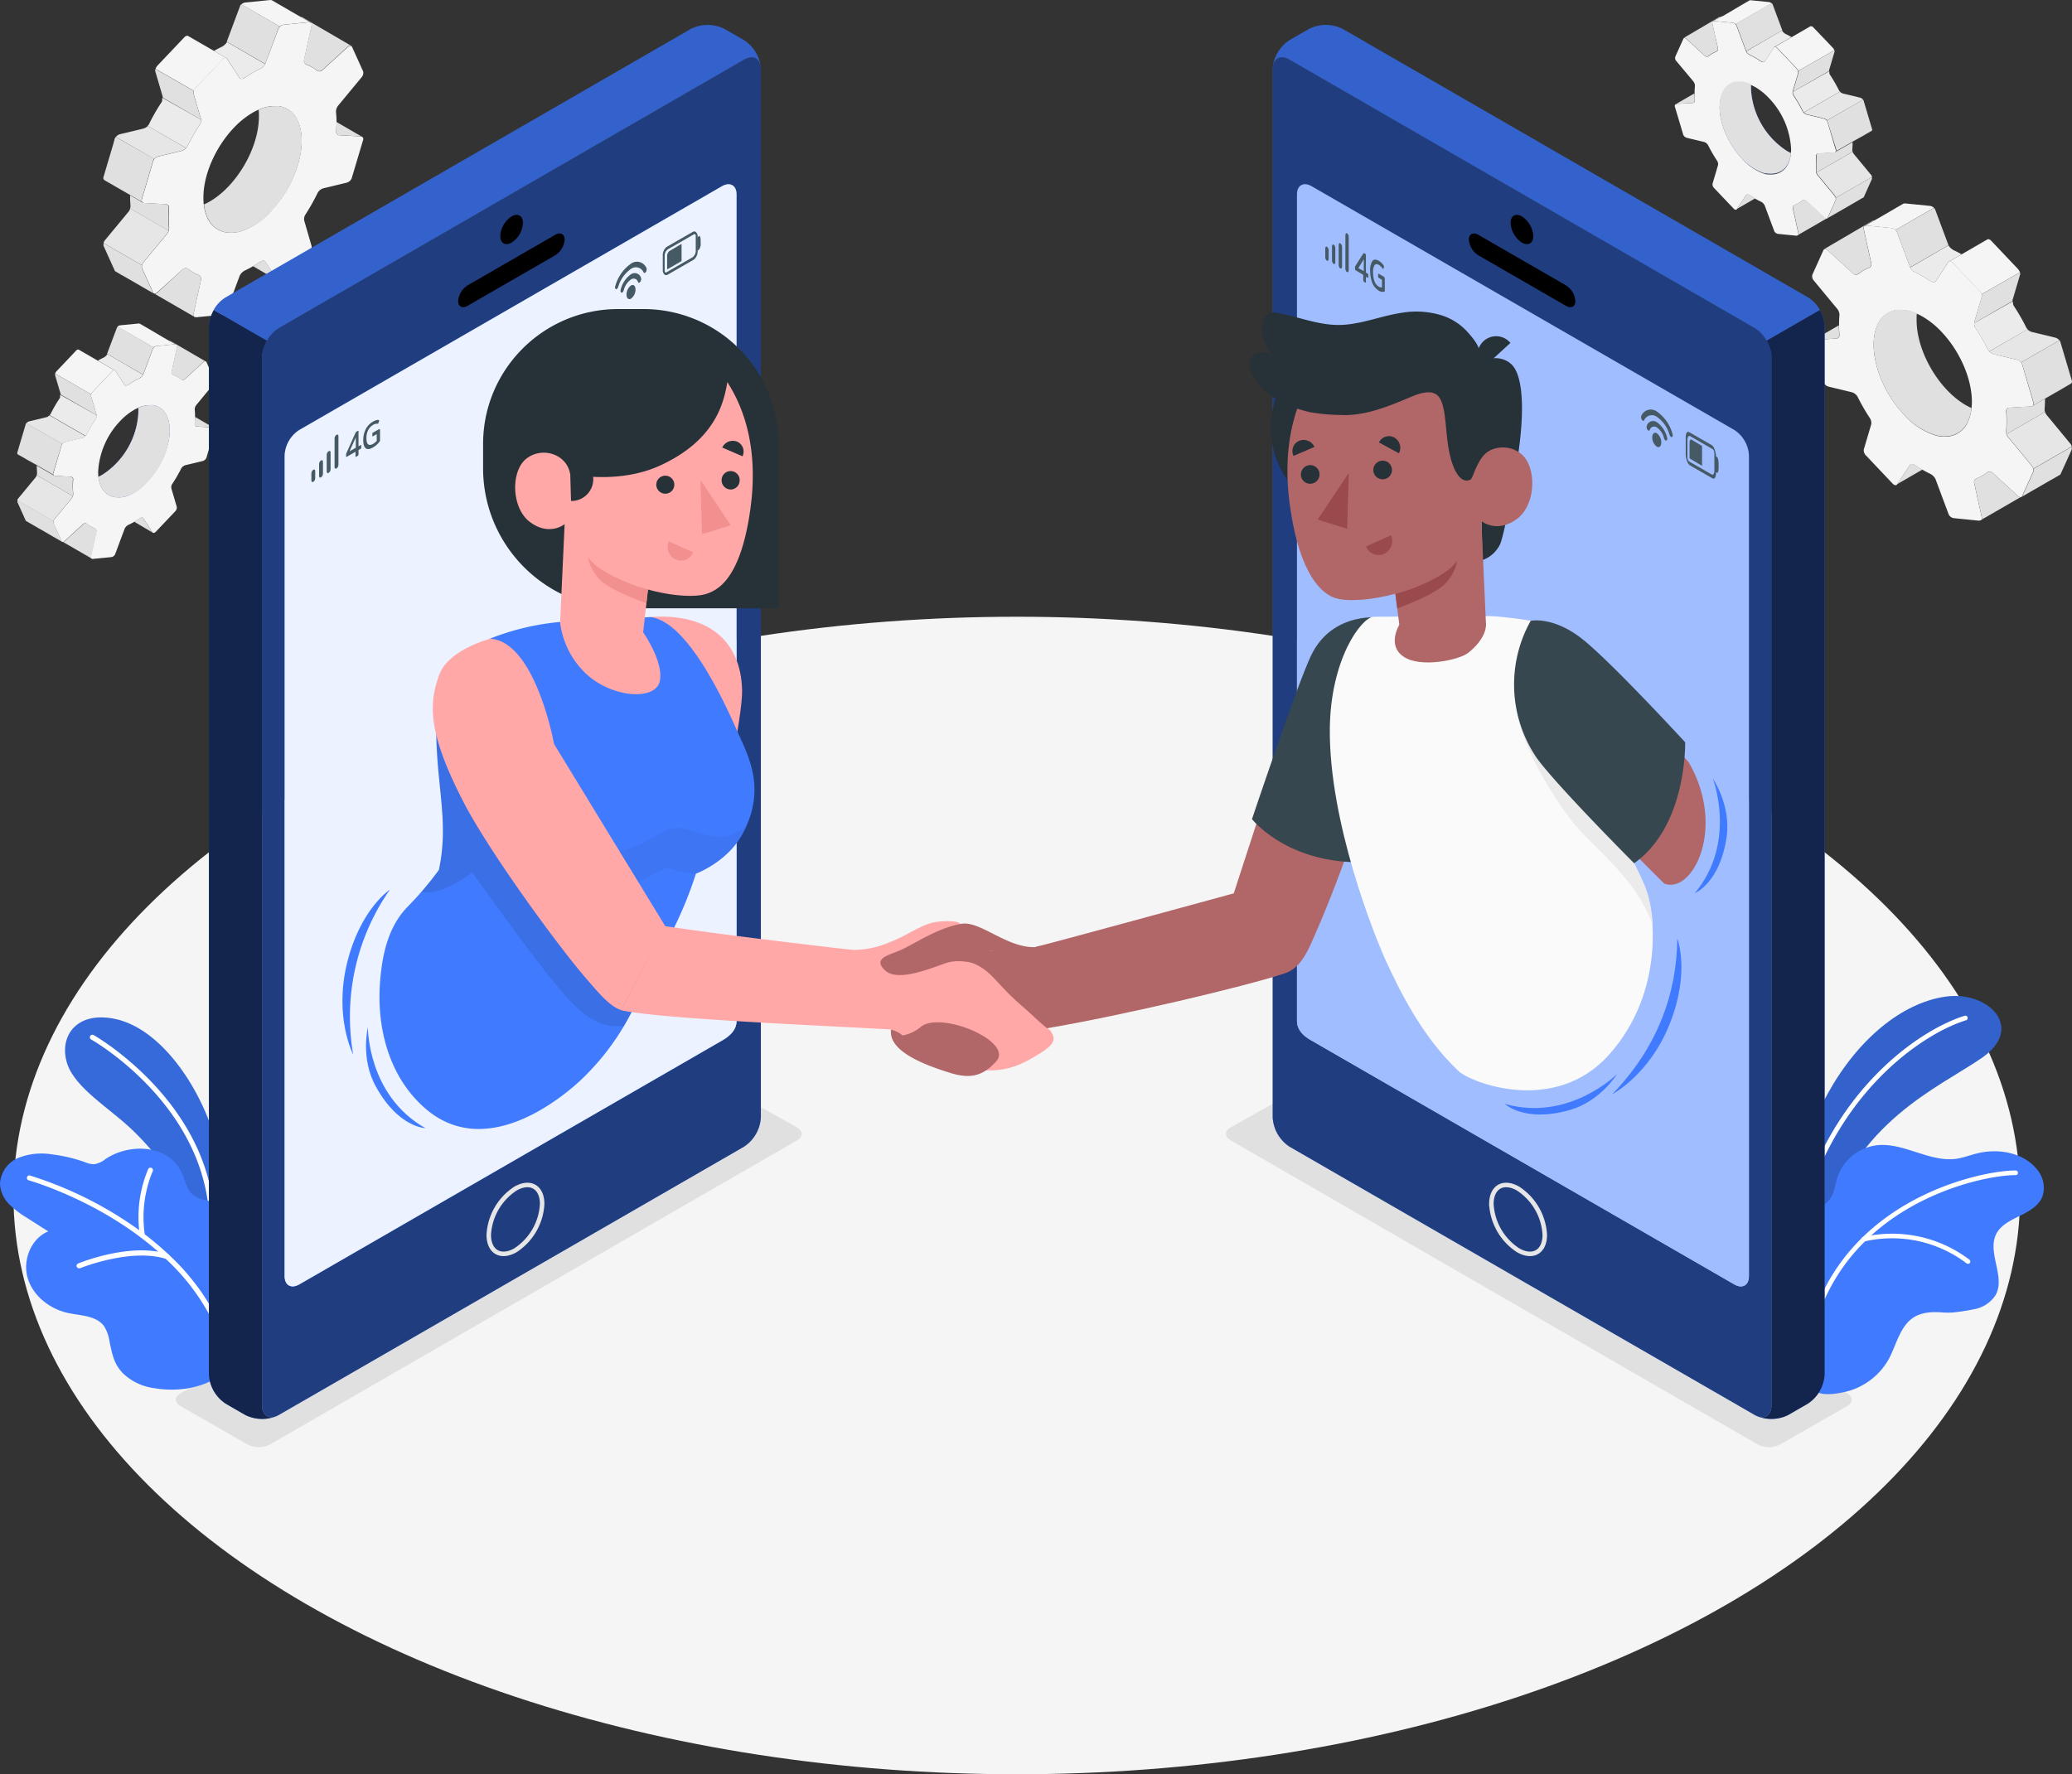 <svg width="460" height="394" xmlns="http://www.w3.org/2000/svg">
    <rect width="100%" height="100%" fill="#333333" stroke="none"/>
    <g fill="none" fill-rule="evenodd">
        <ellipse cx="222.747" cy="128.522" rx="222.747" ry="128.522" transform="translate(2.984 136.957)" fill="#F5F5F5" fill-rule="nonzero"/>
        <g fill="#E0E0E0" fill-rule="nonzero">
            <path d="m40.102 312.258 14.839 8.505a5.5 5.5 0 0 0 5.006 0l117.011-67.543c1.372-.79 1.372-2.07 0-2.851l-15.019-8.436a5.55 5.55 0 0 0-5.006 0L40.102 309.396c-1.372.79-1.372 2.072 0 2.862zM410.06 312.258l-14.84 8.505a5.52 5.52 0 0 1-5.006 0L273.203 253.22c-1.372-.79-1.362-2.07 0-2.851l15.019-8.436a5.55 5.55 0 0 1 5.006 0l116.831 67.443c1.372.81 1.372 2.092 0 2.882z"/>
        </g>
        <g fill-rule="nonzero">
            <path d="M398.324 270.191s.721-15.16 7.45-27.337c6.728-12.178 16.531-20.133 26.083-21.524 9.553-1.39 17.893 6.925 8.01 13.669-9.882 6.744-27.725 14.119-34.624 37.354l-6.919-2.162z" fill="#407BFF"/>
            <path d="M398.324 270.191s.721-15.16 7.45-27.337c6.728-12.178 16.531-20.133 26.083-21.524 9.553-1.39 17.893 6.925 8.01 13.669-9.882 6.744-27.725 14.119-34.624 37.354l-6.919-2.162z" opacity=".2" fill="#000"/>
            <path d="M400.887 266.099h-.11a.51.51 0 0 1-.32-.65c8.49-25.607 27.095-37.284 35.746-39.886a.523.523 0 0 1 .3 1c-8.48 2.552-26.714 14.01-35.045 39.235a.53.53 0 0 1-.57.3z" fill="#FFF"/>
            <path d="M453.475 265.598c-.78 2.142-3.004 3.383-5.006 4.373-2.003.99-4.296 2.051-5.317 4.093-2.003 4.132 2.113 9.476-.1 13.508a7.17 7.17 0 0 1-4.686 3.142 47.46 47.46 0 0 1-4.756.74c-.76.046-1.523.046-2.283 0-2.213-.18-4.606-.12-6.539 1.132-3.004 2-3.755 6.003-5.477 9.245a15.019 15.019 0 0 1-10.213 7.375c-1.412.28-4.005.71-5.537 0a1.803 1.803 0 0 1-.31-.17c-.21-.21-.481-.48-.601-.63-.12-.15 0-.06-.06-.09-.701-2.002.08-4.233 0-6.365v-.39c-.26-2.471-.491-4.923-.711-7.394a386.646 386.646 0 0 1-1.002-13.64c-.16-2.951-.73-6.163.33-9.005 1.192-3.152 4.627-3.442 5.738-6.534.44-1.23.631-2.532 1.052-3.772a10.602 10.602 0 0 1 8.61-6.885c6.008-.7 11.706 3.803 17.684 3.002 1.552-.23 3.003-.8 4.545-1.18 4.817-1.231 10.534-.22 13.548 3.722a6.31 6.31 0 0 1 1.091 5.723z" fill="#407BFF"/>
            <path d="M401.408 298.84h-.05a.51.51 0 0 1-.4-.6c6.258-31.701 38.81-38.365 46.53-38.316a.53.53 0 0 1 .51.521.51.51 0 0 1-.52.51c-7.55-.05-39.391 6.465-45.51 37.484a.51.51 0 0 1-.56.4z" fill="#FFF"/>
            <path d="M436.854 280.658a.55.55 0 0 1-.28-.13 27.35 27.35 0 0 0-22.76-4.823.513.513 0 0 1-.22-1 28.451 28.451 0 0 1 23.67 5.052.52.52 0 0 1-.41.9z" fill="#FFF"/>
            <g>
                <path d="M50.415 266.81a65.756 65.756 0 0 0-4.466-19.013c-4.005-9.786-11.595-19.652-20.376-21.514-8.781-1.86-12.516 4.053-10.664 9.857 1.602 5.003 8.13 9.145 13.087 13.508 4.957 4.363 14.218 14.9 16.792 25.086l4.956.54.671-8.465z" fill="#407BFF"/>
                <path d="M50.415 266.81a65.756 65.756 0 0 0-4.466-19.013c-4.005-9.786-11.595-19.652-20.376-21.514-8.781-1.86-12.516 4.053-10.664 9.857 1.602 5.003 8.13 9.145 13.087 13.508 4.957 4.363 14.218 14.9 16.792 25.086l4.956.54.671-8.465z" opacity=".15" fill="#000"/>
                <path d="M47.03 271.402a.56.56 0 0 1-.55-.53c-.921-25.607-25.974-39.916-26.234-40.026a.568.568 0 1 1 .54-1c.261.15 25.854 14.769 26.806 41.026a.56.56 0 0 1-.541.57l-.02-.04z" fill="#FFF"/>
                <path d="M47.321 306.394s-5.127 3.232-13.127 1.861a12.33 12.33 0 0 1-6.889-3.282c-2.062-2.131-2.393-4.272-3.004-7.124a8.472 8.472 0 0 0-1.201-3.352c-1.722-2.362-5.147-2.322-8.01-2.932-4.006-.87-7.77-3.783-8.942-7.745-1.172-3.963.73-8.806 4.566-10.367l-4.706-3.002a20.495 20.495 0 0 1-4.005-3.072A6.892 6.892 0 0 1 0 262.847a6.645 6.645 0 0 1 4.135-5.754c2.347-.9 4.89-1.159 7.37-.75 2.507.298 4.972.879 7.35 1.73a5.15 5.15 0 0 0 2.062.46 5.288 5.288 0 0 0 2.553-1.19c5.387-3.552 14.159-3.282 17.022 3.412.43 1 .681 2.002 1.132 3.002 1.682 3.602 6.388 2.522 9.422 4.203a7.694 7.694 0 0 1 3.544 5.513c.601 3.573-.39 7.635-1 11.167-.612 3.533-1.493 6.805-2.454 10.147a165.652 165.652 0 0 1-2.563 8.205c-.26.61-.691 3.042-1.252 3.402z" fill="#407BFF"/>
                <path d="M50.505 298.139a49.43 49.43 0 0 0-12.866-19.352.57.57 0 0 0-.29-.28 66.235 66.235 0 0 0-5.218-4.413 26.64 26.64 0 0 1 1.773-14.01.553.553 0 1 0-1.002-.47 27.361 27.361 0 0 0-2.002 13.56 84.981 84.981 0 0 0-24.231-12.129.541.541 0 0 0-.671.39.54.54 0 0 0 .38.671c.23.07 15.86 4.493 28.757 15.86-7.91-1.39-17.362 2.432-17.793 2.612a.55.55 0 0 0 .21 1.06c.07.015.142.015.21 0 .111-.05 11.205-4.532 19.025-2.1a48.439 48.439 0 0 1 12.677 19.011.56.56 0 0 0 .52.37h.18a.56.56 0 0 0 .341-.78z" fill="#FFF"/>
            </g>
        </g>
        <path d="M32.762 106.997a11.345 11.345 0 0 1-5.146 3.333l-.21.05h-.16l-.351.06h-.661a.24.24 0 0 1-.12 0 4.005 4.005 0 0 1-3.725-2.492 6.85 6.85 0 0 1-.54-2.071c.31-.14.62-.31.94-.49a17.519 17.519 0 0 0 7.93-13.74v-1.07a6.201 6.201 0 0 1 2.804-.6H33.833c.05-.01.101-.01.15 0a4.005 4.005 0 0 1 3.115 2.451c1.632 3.833-.29 10.307-4.336 14.57z" fill="#407BFF" fill-rule="nonzero"/>
        <path d="M47.431 94.97a.611.611 0 0 0-.25-.06l-3.384-.19a.55.55 0 0 1-.571-.55c.05-.541.07-1.071.08-1.582a15.26 15.26 0 0 0-.08-1.68c.01-.368.144-.72.38-1.001l3.775-4.583a1 1 0 0 0 .23-.94L45.82 80.38a.26.26 0 0 0-.11-.12.52.52 0 0 0-.58.18l-4.006 3.682a.711.711 0 0 1-.881.15 6.49 6.49 0 0 0-1.722-1 .64.64 0 0 1-.41-.701l1.24-5.654a.36.36 0 0 0-.17-.4.691.691 0 0 0-.37-.06l-4.005.39c-.369.046-.691.27-.861.6L31.8 83.193c-.186.366-.49.658-.861.83-.86.404-1.684.88-2.463 1.422-.34.22-.711.24-.851 0l-2.003-3.092c-.14-.22-.47-.17-.73.1l-4.336 4.583a1.16 1.16 0 0 0-.34.95l1.21 4.083c.051.35-.027.705-.22 1a34.176 34.176 0 0 0-2.002 3.453 1.602 1.602 0 0 1-.941.71l-3.715.89a1.211 1.211 0 0 0-.841.701l-1.873 6.284a.44.44 0 0 0 .46.56l3.395.2a.54.54 0 0 1 .571.551 18.7 18.7 0 0 0 0 3.262 1.6 1.6 0 0 1-.36 1l-3.785 4.584a1 1 0 0 0-.23.94l1.792 4.003a.36.36 0 0 0 .11.13.23.23 0 0 0 .14 0 .671.671 0 0 0 .44-.21l4.006-3.693a.711.711 0 0 1 .88-.14 6.35 6.35 0 0 0 1.723 1.001.64.64 0 0 1 .41.71l-1.251 5.654a.36.36 0 0 0 .17.38.601.601 0 0 0 .37.07l4.006-.39c.369-.045.691-.27.861-.6l2.143-5.744c.188-.366.49-.661.86-.84a12.72 12.72 0 0 0 1.262-.66c.391-.231.791-.481 1.192-.751.4-.27.7-.24.841 0l2.003 3.082a.28.28 0 0 0 .1.09c.16.11.42 0 .63-.19l4.336-4.573a1.12 1.12 0 0 0 .33-1.001l-1.2-4.093c-.06-.35.018-.708.22-1a31.545 31.545 0 0 0 2.002-3.462 1.572 1.572 0 0 1 1.001-.7l3.705-.891c.376-.087.688-.347.841-.7l1.873-6.285a.43.43 0 0 0-.25-.43zm-19.805 15.36-.22.05h-.16l-.351.06H26.114a4.005 4.005 0 0 1-3.725-2.502 6.78 6.78 0 0 1-.54-2.071c-.041-.382-.061-.767-.06-1.151a17.686 17.686 0 0 1 4.895-11.227 13.656 13.656 0 0 1 3.004-2.422c.324-.19.658-.36 1.002-.51a6.322 6.322 0 0 1 2.803-.59H33.963a4.005 4.005 0 0 1 3.105 2.451c1.672 3.703-.25 10.167-4.296 14.44a11.285 11.285 0 0 1-5.146 3.472z" fill="#F5F5F5" fill-rule="nonzero"/>
        <path d="m37.699 75.658 7.99 4.623"/>
        <path d="M31.761 83.222a2.002 2.002 0 0 1-.851.8c-.85.403-1.665.879-2.433 1.422-.34.22-.711.24-.851 0l-2.003-3.082a.22.22 0 0 0-.1-.09l-3.795-2.192c.408-.243.83-.464 1.262-.66l.14-.08c.15-.093.287-.204.41-.33l.15-.16a.42.42 0 0 0 .08-.12l.06-.11 7.931 4.602zM21.468 92.218a1.54 1.54 0 0 1-.24.86 35.097 35.097 0 0 0-2.003 3.453 1.11 1.11 0 0 1-.19.27l-8.01-4.613a.63.63 0 0 0 .11-.13.61.61 0 0 0 .1-.14 31.545 31.545 0 0 1 2.002-3.462 1 1 0 0 0 .1-.18v-.12a.19.19 0 0 0 0-.07 1.36 1.36 0 0 0 0-.17.78.78 0 0 0 0-.26l8.13 4.562z" fill="#EBEBEB" fill-rule="nonzero"/>
        <path d="m37.789 75.708-.09-.05"/>
        <path d="m21.668 80.07-4.145-2.401a.35.35 0 0 0-.18-.05.63.63 0 0 0-.451.24l-2.594 2.742-1.742 1.83a1.41 1.41 0 0 0-.31.541l6.098 3.502 1.892 1.081a1.42 1.42 0 0 1 .3-.5l.06-.06 4.276-4.523a.591.591 0 0 1 .6-.21l-3.804-2.192zM39.07 76.508a.531.531 0 0 0-.34-.05l-4.005.39a1.152 1.152 0 0 0-.651.3l-8.01-4.602c.176-.174.405-.283.65-.31l4.006-.39a.601.601 0 0 1 .39.07l1.062.62.53.3 3.385 2.001.83.48.611.35 1.542.841z" fill="#F5F5F5" fill-rule="nonzero"/>
        <path d="M18.985 96.841a1.763 1.763 0 0 1-.741.44l-3.715.89a1.282 1.282 0 0 0-.691.431l-8.01-4.593c.182-.225.43-.386.71-.46l3.715-.89c.278-.07.529-.22.721-.43l8.01 4.612zM16.16 110.14a1.92 1.92 0 0 1-.29.55l-3.784 4.583a1.35 1.35 0 0 0-.24.46l-8.011-4.613a1.11 1.11 0 0 1 .24-.47l3.785-4.583a1.8 1.8 0 0 0 .29-.53l8.01 4.602z" fill="#E6E6E6" fill-rule="nonzero"/>
        <path fill="#E0E0E0" fill-rule="nonzero" d="m5.918 102.084.11.07-.14-.09-.28-.16zM32.762 106.997a11.345 11.345 0 0 1-5.146 3.333l-.21.05h-.16l-.351.06h-.661a.24.24 0 0 1-.12 0 4.005 4.005 0 0 1-3.725-2.492 6.85 6.85 0 0 1-.54-2.071c.31-.14.62-.31.94-.49a17.519 17.519 0 0 0 7.93-13.74v-1.07a6.201 6.201 0 0 1 2.804-.6H33.833c.05-.01.101-.01.15 0a4.005 4.005 0 0 1 3.115 2.451c1.632 3.833-.29 10.307-4.336 14.57zM21.468 92.218l-8.01-4.603a.39.39 0 0 0 0-.15l-1.212-4.083a.74.74 0 0 1 0-.41l6.098 3.502 1.892 1.081a.81.81 0 0 0 0 .45l1.212 4.083a.51.51 0 0 1 .02.13zM34.124 77.149a.86.86 0 0 0-.21.3l-2.143 5.743-8.01-4.613 2.172-5.753a.66.66 0 0 1 .21-.29l7.981 4.613zM45.639 80.25a.56.56 0 0 0-.55.19l-4.006 3.693a.731.731 0 0 1-.891.15 6.49 6.49 0 0 0-1.722-1 .64.64 0 0 1-.41-.701l1.24-5.654a.35.35 0 0 0-.17-.4l-1.511-.88a.32.32 0 0 1 .14 0l.09.06 7.79 4.542zM47.411 94.96a.611.611 0 0 0-.25-.06l-3.384-.19a.55.55 0 0 1-.571-.55c.05-.541.08-1.071.08-1.592l4.125 2.392zM11.104 92.058a.71.71 0 0 0 0 0zM5.838 93.97a.94.94 0 0 0-.13.24l-.23.78-1.223 4.102-.41 1.401a.37.37 0 0 0 0 .23.5.5 0 0 0 .05.13.94.94 0 0 0 .1.1h.06l.631.37.17.09.5.281.261.16.31.18.11.07.331.18 1.803 1.001 3.804 2.202a.41.41 0 0 1-.17-.47l1.652-5.414.23-.78a.87.87 0 0 1 .15-.26l-8-4.594zM33.954 118.305l-4.156-2.452c.391-.23.791-.48 1.192-.75.4-.27.7-.24.841 0l2.003 3.092a.28.28 0 0 0 .12.11zM21.468 118.004l-1.252 5.664a.36.36 0 0 0 .17.38l-6.408-3.702a.731.731 0 0 0 .44-.21l4.006-3.682a.721.721 0 0 1 .88-.16 6.129 6.129 0 0 0 1.723 1 .63.63 0 0 1 .44.71z"/>
        <path d="M16.23 109.69a1 1 0 0 1-.07.45l-8.01-4.603a1.2 1.2 0 0 0 .07-.46c0-.551-.07-1.111-.07-1.692l3.805 2.202a.601.601 0 0 0 .27.07l3.395.19a.55.55 0 0 1 .57.56 18.7 18.7 0 0 0 .04 3.282zM13.748 120.296l-1.622-.94-.31-.17-2.614-1.522-.711-.4-2.684-1.561a.15.15 0 0 1-.06-.05.18.18 0 0 1-.05-.08l-1.802-4.003a.52.52 0 0 1 0-.33v-.14l8.01 4.613a.68.68 0 0 0 0 .47l1.793 4.003a.31.31 0 0 0 .05.11z" fill="#E0E0E0" fill-rule="nonzero"/>
        <path d="M80.384 30.379a.852.852 0 0 0-.34-.09l-4.657-.26a.751.751 0 0 1-.78-.76c.06-.731.1-1.462.11-2.172a21.8 21.8 0 0 0-.13-2.302c.014-.5.193-.982.51-1.37l5.197-6.285a1.43 1.43 0 0 0 .32-1.3l-2.473-5.454a.31.31 0 0 0-.15-.17.761.761 0 0 0-.791.25l-5.558 5.063c-.31.336-.809.418-1.211.2a8.532 8.532 0 0 0-2.373-1.37.9.9 0 0 1-.56-1.001l1.711-7.765a.47.47 0 0 0-.23-.55.862.862 0 0 0-.52-.09l-5.428.54c-.51.055-.957.369-1.181.83l-2.974 7.865c-.26.502-.679.904-1.192 1.141a23.794 23.794 0 0 0-3.354 1.951c-.46.3-1.001.32-1.171 0l-2.774-4.232c-.2-.3-.64-.24-1.001.13l-5.958 6.314a1.54 1.54 0 0 0-.46 1.3l1.652 5.624a1.89 1.89 0 0 1-.3 1.351 45.241 45.241 0 0 0-2.744 4.753c-.283.49-.747.849-1.292 1l-5.097 1.222a1.732 1.732 0 0 0-1.161 1l-2.543 8.566a.62.62 0 0 0 .63.78l4.666.26a.761.761 0 0 1 .781.76 24.84 24.84 0 0 0 0 4.484 2.17 2.17 0 0 1-.5 1.37l-5.197 6.294a1.38 1.38 0 0 0-.32 1.291l2.473 5.454a.28.28 0 0 0 .15.17.32.32 0 0 0 .19 0 .931.931 0 0 0 .601-.28l5.537-5.013c.311-.336.81-.418 1.212-.2a9.133 9.133 0 0 0 2.373 1.38.87.87 0 0 1 .56 1l-1.702 7.766a.47.47 0 0 0 .22.53.822.822 0 0 0 .511.09l5.427-.53c.51-.063.957-.374 1.192-.83l2.944-7.886a2.583 2.583 0 0 1 1.181-1.15c.571-.27 1.152-.57 1.732-.91.581-.341 1.082-.661 1.633-1.002.55-.34 1-.33 1.161 0l2.784 4.243a.3.3 0 0 0 .13.12c.23.14.57.05.86-.26l6.009-6.294a1.56 1.56 0 0 0 .46-1.3l-1.652-5.694a1.88 1.88 0 0 1 .31-1.351 45.28 45.28 0 0 0 2.694-4.793 2.133 2.133 0 0 1 1.302-1.001l5.096-1.23c.524-.127.954-.5 1.152-1.001l2.573-8.626a.56.56 0 0 0-.27-.57zM53.169 51.472l-.3.07c-.07.01-.141.01-.211 0l-.48.08-.561.06h-.511a5.458 5.458 0 0 1-5.117-3.432 9.561 9.561 0 0 1-.75-2.852 11.54 11.54 0 0 1-.08-1.57c0-4.924 2.563-11.008 6.728-15.42a18.932 18.932 0 0 1 4.115-3.333c.442-.263.9-.497 1.372-.7a8.636 8.636 0 0 1 3.845-.82h.65a5.436 5.436 0 0 1 4.266 3.372c2.303 5.083-.34 14.008-5.897 19.832a15.51 15.51 0 0 1-7.07 4.713z" fill="#F5F5F5" fill-rule="nonzero"/>
        <path d="m67.017 3.832 10.974 6.354"/>
        <path d="M58.856 14.229a2.563 2.563 0 0 1-1.172 1.1 24.706 24.706 0 0 0-3.354 1.941c-.46.31-1.001.34-1.171 0l-2.764-4.232a.31.31 0 0 0-.15-.13L47.5 11.307c.581-.33 1.152-.64 1.723-.9l.2-.111c.206-.125.394-.276.56-.45.078-.07.149-.147.21-.23a.72.72 0 0 0 .11-.15l.081-.15 8.471 4.913zM44.648 26.586a2.07 2.07 0 0 1-.33 1.171 47.022 47.022 0 0 0-2.744 4.753 1.471 1.471 0 0 1-.27.36l-8.522-4.913a.9.9 0 0 0 .16-.18c.048-.06.092-.124.13-.19a42.02 42.02 0 0 1 2.734-4.793.92.92 0 0 0 .13-.24.48.48 0 0 0 .07-.18.25.25 0 0 0 0-.09v-.23a.9.9 0 0 0 0-.36l8.642 4.892z" fill="#EBEBEB" fill-rule="nonzero"/>
        <path d="m67.147 3.902-.13-.07"/>
        <path d="m47.501 11.307-5.697-3.292a.48.48 0 0 0-.24-.07.911.911 0 0 0-.641.33l-3.565 3.762-2.393 2.522a1.93 1.93 0 0 0-.42.75l5.917 3.382 2.604 1.491a1.81 1.81 0 0 1 .41-.69l.08-.08 5.878-6.214a.801.801 0 0 1 .82-.29l-2.753-1.601zM68.909 5.003a.872.872 0 0 0-.47-.07L63 5.473a1.663 1.663 0 0 0-.89.41L53.588.97c.25-.23.565-.377.901-.42l5.437-.54a.811.811 0 0 1 .531.1l1.462.85.72.42 2.194 1.271 1.151.67c.29.15.57.32.831.47l2.093 1.212z" fill="#F5F5F5" fill-rule="nonzero"/>
        <path d="M41.303 32.88c-.273.288-.619.495-1.001.6l-5.107 1.232a1.742 1.742 0 0 0-.93.6l-8.542-4.903a1.833 1.833 0 0 1 1.001-.63l5.097-1.221c.38-.104.727-.308 1.001-.59l8.481 4.912zM37.428 51.212a2.281 2.281 0 0 1-.41.75l-5.187 6.294a1.74 1.74 0 0 0-.33.63l-8.511-4.912a1.61 1.61 0 0 1 .32-.64l5.207-6.295c.174-.22.307-.471.39-.74l8.521 4.913z" fill="#E6E6E6" fill-rule="nonzero"/>
        <path fill="#E0E0E0" fill-rule="nonzero" d="m25.803 41.556.16.1-.2-.12-.38-.22zM60.228 46.9a15.541 15.541 0 0 1-7.01 4.572l-.3.07c-.07.01-.14.01-.21 0l-.48.08c-.186.03-.373.05-.561.06h-.521a5.438 5.438 0 0 1-5.107-3.432 9.481 9.481 0 0 1-.75-2.852c.42-.19.85-.42 1.291-.66 6.008-3.482 10.904-11.928 10.904-18.882 0-.52 0-1-.06-1.481a8.616 8.616 0 0 1 3.845-.81h.43c.07-.01.141-.01.21 0a5.456 5.456 0 0 1 4.276 3.362c2.253 5.213-.39 14.109-5.957 19.972zM44.648 26.586l-8.521-4.903a.66.66 0 0 0 0-.2l-1.642-5.613a1 1 0 0 1 0-.56l5.917 3.381 2.604 1.491a1.15 1.15 0 0 0-.06.62l1.662 5.604a.52.52 0 0 1 .04.18zM62.11 5.883a1.14 1.14 0 0 0-.29.42l-2.944 7.885-8.521-4.913v-.06l2.944-7.885a1 1 0 0 1 .28-.4l8.531 4.953zM77.93 10.146a.781.781 0 0 0-.77.27l-5.538 5.063c-.312.34-.817.423-1.221.2a8.532 8.532 0 0 0-2.373-1.37.9.9 0 0 1-.56-1.001l1.711-7.755a.48.48 0 0 0-.24-.55l-2.123-1.221a.521.521 0 0 1 .21 0l.12.07 10.785 6.294zM80.364 30.359a.711.711 0 0 0-.34-.08l-4.657-.26a.761.761 0 0 1-.78-.77c.06-.731.1-1.462.1-2.172l5.677 3.282zM32.943 27.797a.9.9 0 0 1-.16.18l.16-.18zM25.703 30.409a1.05 1.05 0 0 0-.23.39l-.27 1-1.673 5.634-.57 1.931a.47.47 0 0 0 0 .31.36.36 0 0 0 .07.17.57.57 0 0 0 .13.14.31.31 0 0 0 .09.06l.851.501.24.13.681.39.37.22.421.24.16.1.451.251 2.483 1.431 2.774 1.601a.56.56 0 0 1-.23-.65l2.252-7.575.32-1.06a.83.83 0 0 1 .211-.361l-8.53-4.853zM61.87 62.42l-5.708-3.313c.531-.31 1.092-.66 1.633-1 .54-.34 1-.33 1.161 0l2.774 4.242a.5.5 0 0 0 .14.07zM44.648 62.019l-1.713 7.805a.47.47 0 0 0 .23.53c-.35-.19-5.717-3.302-8.81-5.093.226-.023.438-.121.6-.28l5.537-5.103a1.002 1.002 0 0 1 1.212-.21 8.632 8.632 0 0 0 2.373 1.39.87.87 0 0 1 .57.96z"/>
        <path d="M37.488 50.592a1.48 1.48 0 0 1-.1.62l-8.52-4.913c.079-.2.116-.415.11-.63a22 22 0 0 1-.1-2.312l2.773 1.601c.114.063.24.101.37.11l4.666.26a.761.761 0 0 1 .781.76 24.84 24.84 0 0 0 .02 4.504zM34.114 65.17l-2.233-1.29-.42-.25-3.595-2.071c-.34-.2-.66-.39-1.001-.56l-1.232-.731a.35.35 0 0 1-.16-.18L23 54.624a.74.74 0 0 1 0-.45 1.48 1.48 0 0 1 0-.19l8.51 4.913a1 1 0 0 0 0 .66l2.464 5.454a.47.47 0 0 0 .14.16z" fill="#E0E0E0" fill-rule="nonzero"/>
        <g>
            <path d="M386.7 35.162a11.185 11.185 0 0 0 5.136 3.332h.37l.35.06h.661c.04.01.081.01.12 0a4.005 4.005 0 0 0 3.725-2.492 6.78 6.78 0 0 0 .541-2.07c-.3-.141-.62-.311-.931-.491a17.499 17.499 0 0 1-7.94-13.739v-1.07a6.201 6.201 0 0 0-2.804-.601H385.468a4.005 4.005 0 0 0-3.115 2.452c-1.632 3.882.29 10.356 4.346 14.619z" fill="#407BFF" fill-rule="nonzero"/>
            <path d="m371.82 23.634 1.872 6.284c.153.354.465.615.841.7l3.715.891c.394.102.731.353.941.7a33.246 33.246 0 0 0 2.003 3.463c.2.293.278.651.22 1l-1.201 4.083c-.064.368.06.743.33 1.001l4.346 4.573c.21.23.46.3.62.2a.28.28 0 0 0 .1-.09l2.003-3.092c.14-.22.52-.2.851 0 .33.2.791.53 1.192.76.4.23.841.46 1.252.66.371.174.675.466.86.831l2.143 5.744c.172.333.499.558.872.6l3.945.39a.601.601 0 0 0 .37-.07.34.34 0 0 0 .16-.38l-1.251-5.653a.65.65 0 0 1 .41-.71 6.4 6.4 0 0 0 1.732-1.001.721.721 0 0 1 .882.15l4.005 3.682a.691.691 0 0 0 .44.21.32.32 0 0 0 .14 0 .24.24 0 0 0 .11-.13l1.793-4.002a1 1 0 0 0-.23-.94l-3.775-4.584a1.56 1.56 0 0 1-.37-1c.1-1.086.1-2.177 0-3.263a.55.55 0 0 1 .57-.55l3.394-.19a.45.45 0 0 0 .461-.57l-1.872-6.284a1.211 1.211 0 0 0-.841-.7l-3.705-.891a1.562 1.562 0 0 1-.941-.7 33.346 33.346 0 0 0-2.003-3.463 1.42 1.42 0 0 1-.22-1l1.211-4.093a1.13 1.13 0 0 0-.34-.95l-4.336-4.584c-.26-.27-.58-.31-.73-.09l-2.003 3.082c-.14.22-.511.2-.841 0a17.776 17.776 0 0 0-2.454-1.42 1.832 1.832 0 0 1-.86-.831l-2.143-5.744a1.101 1.101 0 0 0-.862-.6l-3.945-.39a.741.741 0 0 0-.38.06.36.36 0 0 0-.17.4l1.291 5.653a.65.65 0 0 1-.4.71 6.25 6.25 0 0 0-1.732 1.001.721.721 0 0 1-.882-.15l-4.005-3.682c-.21-.19-.43-.26-.58-.18a.29.29 0 0 0-.1.12l-1.803 4.002a1 1 0 0 0 .23.941l3.775 4.513c.23.284.36.636.37 1a15.38 15.38 0 0 0-.08 1.682c0 .51 0 1 .08 1.58a.55.55 0 0 1-.57.551l-3.384.19a.661.661 0 0 0-.25.06.43.43 0 0 0-.271.51zm14.87 11.528c-4.006-4.263-6.009-10.737-4.286-14.44a3.945 3.945 0 0 1 3.104-2.45H385.938c.964-.02 1.92.182 2.794.59.33.15.67.32 1.001.51a13.436 13.436 0 0 1 3.004 2.431 17.636 17.636 0 0 1 4.896 11.217 7.2 7.2 0 0 1-.06 1.151 6.78 6.78 0 0 1-.54 2.072 4.005 4.005 0 0 1-3.725 2.501H392.537l-.35-.06h-.151l-.22-.06a11.315 11.315 0 0 1-5.127-3.462z" fill="#F5F5F5" fill-rule="nonzero"/>
            <path d="m381.753 3.822-7.98 4.623"/>
            <path d="M387.7 11.387c.183.353.48.635.841.8.855.408 1.675.883 2.454 1.421.33.22.7.24.84 0l2.003-3.082a.24.24 0 0 1 .1-.1l3.795-2.191c-.42-.24-.84-.47-1.251-.66a.711.711 0 0 1-.15-.08 2.203 2.203 0 0 1-.411-.331l-.15-.16a.83.83 0 0 1-.08-.12l-.06-.11-7.93 4.613zM398.044 20.382c-.014.301.066.598.23.851a33.346 33.346 0 0 1 2.003 3.462.79.79 0 0 0 .2.26l8.01-4.613a.45.45 0 0 1-.11-.13.57.57 0 0 1-.1-.13 31.675 31.675 0 0 0-2.003-3.472.91.91 0 0 1-.09-.17.35.35 0 0 1-.05-.13v-.07c0-.07 0 0 0 0a1.22 1.22 0 0 1 0-.17.47.47 0 0 1 0-.26l-8.09 4.572z" fill="#EBEBEB" fill-rule="nonzero"/>
            <path d="m381.663 3.872.1-.05"/>
            <path d="m397.783 8.235 4.146-2.402a.35.35 0 0 1 .18 0c.18.013.347.1.46.24l2.594 2.712 1.742 1.831c.145.157.251.345.31.55l-6.097 3.493-1.893 1.08a1.24 1.24 0 0 0-.3-.5l-.05-.06-4.286-4.523a.581.581 0 0 0-.6-.21l3.794-2.211zM380.38 4.672a.721.721 0 0 1 .341 0l3.955.39c.244.027.473.132.651.3l8.01-4.602a1.102 1.102 0 0 0-.66-.31l-3.955-.39a.601.601 0 0 0-.39.07l-1.062.62-.52.3-3.385 2.001-.841.49-.591.24-1.552.891z" fill="#F5F5F5" fill-rule="nonzero"/>
            <path d="M400.477 24.965c.204.21.46.362.74.44l3.716.891c.265.071.503.221.68.43l8.01-4.592a1.382 1.382 0 0 0-.71-.46l-3.705-.891a1.532 1.532 0 0 1-.73-.43l-8.001 4.612zM403.29 38.304c.066.2.168.387.3.55l3.776 4.583a1.2 1.2 0 0 1 .24.46l8.01-4.613a1.17 1.17 0 0 0-.24-.47l-3.785-4.583a1.58 1.58 0 0 1-.28-.53l-8.02 4.603z" fill="#E6E6E6" fill-rule="nonzero"/>
            <path fill="#E0E0E0" fill-rule="nonzero" d="m413.534 30.249-.11.07.14-.08.28-.16zM386.7 35.162a11.185 11.185 0 0 0 5.136 3.332h.37l.35.06h.661c.04.01.081.01.12 0a4.005 4.005 0 0 0 3.725-2.492 6.78 6.78 0 0 0 .541-2.07c-.3-.141-.62-.311-.931-.491a17.499 17.499 0 0 1-7.94-13.739v-1.07a6.201 6.201 0 0 0-2.804-.601H385.468a4.005 4.005 0 0 0-3.115 2.452c-1.632 3.882.29 10.356 4.346 14.619zM398.044 20.382l8.01-4.603a.32.32 0 0 1 0-.14l1.212-4.092a.7.7 0 0 0 0-.4l-6.098 3.492-1.893 1.08a.81.81 0 0 1 0 .45l-1.201 4.083a.27.27 0 0 0-.03.13zM385.327 5.313a.82.82 0 0 1 .21.3l2.143 5.744 8.01-4.613L393.549 1a.72.72 0 0 0-.2-.29l-8.02 4.603zM373.812 8.415a.611.611 0 0 1 .561.19l4.005 3.692a.711.711 0 0 0 .881.15 6.25 6.25 0 0 1 1.733-1 .64.64 0 0 0 .4-.71l-1.241-5.654a.36.36 0 0 1 .17-.4l1.612-.901a.37.37 0 0 0-.15 0 .26.26 0 0 0-.09 0l-7.88 4.633zM372.04 23.124a.611.611 0 0 1 .25-.06l3.395-.19a.54.54 0 0 0 .56-.55c0-.54-.07-1.071-.07-1.581l-4.135 2.381zM408.347 20.222a.45.45 0 0 0 .11.13l-.11-.13zM413.614 22.134a.67.67 0 0 1 .13.25l.23.77 1.222 4.103.42 1.41a.45.45 0 0 1 0 .23.31.31 0 0 1-.05.12.43.43 0 0 1-.09.101h-.07l-.62.37-.18.09-.492.29-.27.16-.31.17-.11.07-.33.18-1.803 1.001-3.805 2.202a.41.41 0 0 0 .17-.48l-1.692-5.374-.23-.77a.73.73 0 0 0-.15-.27l8.03-4.623zM385.498 46.469l4.155-2.412c-.38-.23-.791-.48-1.182-.75-.39-.27-.7-.24-.84 0l-2.003 3.092a.28.28 0 0 1-.13.07zM398.044 46.169l1.241 5.663a.34.34 0 0 1-.17.38c.25-.14 4.166-2.39 6.418-3.702a.691.691 0 0 1-.44-.21l-4.005-3.682a.701.701 0 0 0-.881-.15 6.4 6.4 0 0 1-1.733 1 .63.63 0 0 0-.43.7z"/>
            <path d="M403.22 37.854a1.08 1.08 0 0 0 .07.45l8.01-4.603a1.17 1.17 0 0 1-.08-.46c.054-.56.078-1.12.07-1.681l-3.804 2.2a.601.601 0 0 1-.27.071l-3.395.2a.55.55 0 0 0-.57.55 18.7 18.7 0 0 1-.03 3.273zM405.704 48.46l1.622-.93.31-.18 2.624-1.511.7-.41 2.694-1.562a.1.1 0 0 0 .06 0l.06-.08 1.792-4.002a.58.58 0 0 0 0-.33v-.14l-8.01 4.612a.71.71 0 0 1 0 .48l-1.792 4.003a.24.24 0 0 1-.06.05z" fill="#E0E0E0" fill-rule="nonzero"/>
            <path d="m402.27 76.228 2.573 8.635c.2.5.628.872 1.151 1.001l5.097 1.23c.548.15 1.016.51 1.301 1.001a44.4 44.4 0 0 0 2.734 4.753c.266.397.377.878.31 1.351l-1.662 5.614a1.56 1.56 0 0 0 .46 1.3l5.958 6.295c.29.31.641.41.871.27a.4.4 0 0 0 .13-.13l2.784-4.243c.19-.3.711-.28 1.162 0 .45.28 1.091.72 1.632 1 .54.281 1.151.641 1.722.901.51.247.928.65 1.192 1.151l2.943 7.885c.227.465.678.779 1.192.83l5.427.541c.175.02.353-.01.51-.09a.47.47 0 0 0 .23-.53l-1.711-7.765a.87.87 0 0 1 .56-1.001 8.863 8.863 0 0 0 2.373-1.38c.403-.219.901-.136 1.212.2l5.547 5.072c.161.163.373.265.601.29a.41.41 0 0 0 .19-.05.31.31 0 0 0 .15-.17l2.474-5.453a1.43 1.43 0 0 0-.32-1.29l-5.198-6.295a2.2 2.2 0 0 1-.5-1.38 24.84 24.84 0 0 0 0-4.483.76.76 0 0 1 .78-.761l4.657-.26a.611.611 0 0 0 .64-.78L448.9 80.83a1.662 1.662 0 0 0-1.151-.95l-5.097-1.232a2.173 2.173 0 0 1-1.301-1 45.141 45.141 0 0 0-2.734-4.753 1.89 1.89 0 0 1-.31-1.351l1.662-5.614a1.55 1.55 0 0 0-.46-1.3l-5.958-6.294c-.36-.37-.811-.44-1.002-.14l-2.783 4.242c-.19.3-.701.28-1.162 0a25.527 25.527 0 0 0-3.364-1.951 2.523 2.523 0 0 1-1.182-1.14l-2.943-7.886a1.492 1.492 0 0 0-1.182-.83l-5.437-.54a1.002 1.002 0 0 0-.51.09.5.5 0 0 0-.241.55l1.712 7.765a.88.88 0 0 1-.55 1 8.422 8.422 0 0 0-2.374 1.381c-.406.22-.911.134-1.221-.21l-5.547-5.063a.731.731 0 0 0-.791-.24.5.5 0 0 0-.15.17l-2.464 5.463a1.4 1.4 0 0 0 .31 1.291l5.197 6.284c.326.387.507.875.511 1.38-.07.751-.1 1.522-.1 2.312 0 .79.05 1.431.11 2.172a.74.74 0 0 1-.78.75l-4.657.27a.711.711 0 0 0-.34.08.58.58 0 0 0-.34.69zm20.426 15.84c-5.558-5.864-8.201-14.75-5.898-19.843a5.456 5.456 0 0 1 4.265-3.372h.651a8.616 8.616 0 0 1 3.845.81c.47.208.928.442 1.372.701 1.52.91 2.902 2.033 4.105 3.332 4.176 4.403 6.709 10.497 6.739 15.42a11.67 11.67 0 0 1-.09 1.581 9.411 9.411 0 0 1-.741 2.842 5.437 5.437 0 0 1-5.117 3.432h-.51l-.561-.05-.48-.08-.22-.05-.301-.08a15.59 15.59 0 0 1-7.06-4.643z" fill="#F5F5F5" fill-rule="nonzero"/>
            <path d="m415.917 49-10.974 6.355"/>
            <path d="M424.077 59.397c.259.482.666.869 1.162 1.1a24.295 24.295 0 0 1 3.364 1.952c.45.31 1.001.33 1.162 0l2.773-4.243a.43.43 0 0 1 .14-.13h.05l2.754-1.6c-.58-.34-1.161-.641-1.722-.901l-.21-.12a3.004 3.004 0 0 1-.561-.45 2.092 2.092 0 0 1-.2-.22.66.66 0 0 1-.11-.16l-.08-.15-8.522 4.922zM438.286 71.755a2.12 2.12 0 0 0 .33 1.18 47.743 47.743 0 0 1 2.744 4.744c.068.135.16.256.27.36l8.521-4.913a.9.9 0 0 1-.16-.18 1 1 0 0 1-.13-.18 44.29 44.29 0 0 0-2.734-4.763.85.85 0 0 1-.13-.25.36.36 0 0 1-.07-.27s0-.16-.05-.23a.91.91 0 0 1 0-.361l-8.591 4.863z" fill="#EBEBEB" fill-rule="nonzero"/>
            <path d="m415.787 49.08.13-.07"/>
            <path d="m435.482 56.485 5.697-3.302a.48.48 0 0 1 .24-.07.911.911 0 0 1 .632.34l3.564 3.763 2.393 2.521c.195.212.339.465.42.74l-5.927 3.393-2.593 1.491a1.86 1.86 0 0 0-.41-.69l-.08-.08-5.878-6.214a.771.771 0 0 0-.822-.29l2.764-1.602zM414.024 50.171c.15-.06.31-.084.471-.07l5.427.55c.338.034.654.178.901.41l8.521-4.912a1.582 1.582 0 0 0-.901-.43l-5.437-.54a.862.862 0 0 0-.53.1l-1.473.85-.71.42-2.203 1.28-1.142.661c-.29.16-.57.33-.84.47l-2.084 1.211z" fill="#F5F5F5" fill-rule="nonzero"/>
            <path d="M441.63 78.05c.275.286.62.496 1.001.61l5.097 1.22c.367.1.696.31.941.6l8.541-4.902a1.863 1.863 0 0 0-1.001-.62l-5.097-1.232a2.193 2.193 0 0 1-1.001-.59l-8.481 4.913zM445.495 96.38c.094.275.233.532.41.761l5.197 6.294c.153.185.265.4.33.63l8.512-4.912a1.61 1.61 0 0 0-.33-.65l-5.197-6.295a2.291 2.291 0 0 1-.401-.74l-8.521 4.913z" fill="#E6E6E6" fill-rule="nonzero"/>
            <path fill="#E0E0E0" fill-rule="nonzero" d="m457.12 86.725-.15.1.2-.11.38-.22zM422.696 92.068a15.541 15.541 0 0 0 7.069 4.583l.29.07.21.05.491.08.56.05h.351a.43.43 0 0 0 .16 0 5.437 5.437 0 0 0 5.117-3.432c.396-.903.65-1.861.75-2.842-.42-.2-.85-.42-1.29-.67-6.009-3.483-10.905-11.918-10.905-18.872 0-.53 0-1.001.06-1.481a8.546 8.546 0 0 0-3.855-.82h-.64a5.456 5.456 0 0 0-4.266 3.371c-2.303 5.164.34 14.05 5.898 19.913zM438.286 71.755l8.51-4.903a.44.44 0 0 1 0-.2l1.663-5.614a.92.92 0 0 0 0-.56l-5.928 3.392-2.593 1.491a1 1 0 0 1 0 .61l-1.652 5.614a.43.43 0 0 0 0 .17zM420.823 51.062c.126.113.225.254.29.41l2.944 7.895 8.521-4.913-2.943-7.895a1 1 0 0 0-.28-.39l-8.532 4.893zM404.963 55.325a.761.761 0 0 1 .76.26l5.548 5.063c.312.34.817.423 1.221.2a8.883 8.883 0 0 1 2.363-1.37.87.87 0 0 0 .561-1.001l-1.702-7.765a.48.48 0 0 1 .23-.55l2.083-1.211a.45.45 0 0 0-.2 0l-.12.08-10.744 6.294zM402.57 75.527a.852.852 0 0 1 .34-.08l4.656-.26a.78.78 0 0 0 .781-.76c-.06-.74-.11-1.471-.11-2.182l-5.667 3.282zM450.02 72.956a.9.9 0 0 0 .161.18l-.16-.18z"/>
            <path d="M457.23 75.578a.94.94 0 0 1 .18.34l.32 1.07 1.673 5.634.57 1.931a.5.5 0 0 1 0 .32.46.46 0 0 1-.07.16.35.35 0 0 1-.13.14l-.09.06-.86.501-.231.14-.691.4-.36.22-.431.23-.15.1-.45.25-2.484 1.432-2.774 1.61a.56.56 0 0 0 .24-.65l-2.252-7.584-.32-1.061a.89.89 0 0 0-.21-.36l8.52-4.883zM421.053 107.598l5.718-3.312c-.54-.32-1.092-.67-1.632-1-.541-.331-1.002-.331-1.162 0l-2.783 4.242a.41.41 0 0 1-.14.07zM438.286 107.198l1.712 7.775a.47.47 0 0 1-.23.52c.34-.19 5.717-3.292 8.811-5.093-.23-.02-.446-.12-.61-.28l-5.538-5.064a1.002 1.002 0 0 0-1.212-.21 8.763 8.763 0 0 1-2.383 1.381.87.87 0 0 0-.55.97z" fill="#E0E0E0" fill-rule="nonzero"/>
            <path d="M445.405 95.76c-.017.211.014.423.09.62l8.521-4.912a1.5 1.5 0 0 1-.1-.63c.07-.77.1-1.54.09-2.312l-2.774 1.61a.761.761 0 0 1-.37.11l-4.666.261a.751.751 0 0 0-.781.76 24.84 24.84 0 0 1-.01 4.493zM448.81 110.34c.18-.1 1.06-.6 2.242-1.291l.42-.24 3.595-2.082 1.002-.56 1.241-.72a.22.22 0 0 0 .09-.07.61.61 0 0 0 .07-.1l2.464-5.434a.76.76 0 0 0 0-.46v-.18l-8.511 4.913a1 1 0 0 1 0 .66l-2.474 5.444a.3.3 0 0 1-.14.12z" fill="#E0E0E0" fill-rule="nonzero"/>
        </g>
        <g>
            <path d="M282.545 15.42v232.717a8.334 8.334 0 0 0 3.745 6.504l103.263 59.568c2.062 1.201 3.745.22 3.745-2.171V79.33a8.334 8.334 0 0 0-3.745-6.504L286.29 13.258c-2.063-1.2-3.745-.23-3.745 2.161zm5.397 27.777c0-2.001 1.441-2.882 3.224-1.851L385.047 95.5a7.144 7.144 0 0 1 3.224 5.584V283.37c0 2.061-1.452 2.881-3.224 1.86l-93.881-54.164c-1.783-1-3.224-2.331-3.224-4.372V43.197z" fill="#407BFF" fill-rule="nonzero"/>
            <path d="M282.545 15.42v232.717a8.334 8.334 0 0 0 3.745 6.504l103.263 59.568c2.062 1.201 3.745.22 3.745-2.171V79.33a8.334 8.334 0 0 0-3.745-6.504L286.29 13.258c-2.063-1.2-3.745-.23-3.745 2.161zm5.397 27.777c0-2.001 1.441-2.882 3.224-1.851L385.047 95.5a7.144 7.144 0 0 1 3.224 5.584V283.37c0 2.061-1.452 2.881-3.224 1.86l-93.881-54.164c-1.783-1-3.224-2.331-3.224-4.372V43.197z" fill="#000" fill-rule="nonzero" opacity=".5"/>
            <path d="M390.013 314.44a8.376 8.376 0 0 0 7.01-.23l4.295-2.482a8.264 8.264 0 0 0 3.765-6.504V72.526a7 7 0 0 0-.651-2.802 9.373 9.373 0 0 0-.44-.9l-11.816 6.814c.25.444.467.905.651 1.38a7 7 0 0 1 .45 2.322v232.708c.02 2.201-1.411 3.202-3.264 2.391z" fill="#407BFF" fill-rule="nonzero"/>
            <path d="M390.013 314.44a8.376 8.376 0 0 0 7.01-.23l4.295-2.482a8.264 8.264 0 0 0 3.765-6.504V72.526a7 7 0 0 0-.651-2.802 9.373 9.373 0 0 0-.44-.9l-11.816 6.814c.25.444.467.905.651 1.38a7 7 0 0 1 .45 2.322v232.708c.02 2.201-1.411 3.202-3.264 2.391z" fill="#000" fill-rule="nonzero" opacity=".7"/>
            <path d="M337.025 263.947c-3.274-1.88-5.928-.35-5.928 3.422a13.097 13.097 0 0 0 5.928 10.267c3.274 1.881 5.928.35 5.928-3.422a13.097 13.097 0 0 0-5.928-10.267z" stroke="#E6E6E6"/>
            <path d="M337.876 48.06c-1.382-.8-2.513-.15-2.513 1.45a5.603 5.603 0 0 0 2.513 4.364c1.392.8 2.523.15 2.523-1.461a5.553 5.553 0 0 0-2.523-4.353zM347.639 63.36l-19.435-11.217c-1.162-.66-2.103-.19-2.103 1.06a4.502 4.502 0 0 0 2.103 3.493l19.435 11.207c1.161.67 2.102.2 2.102-1.061a4.502 4.502 0 0 0-2.102-3.482z" fill="#000" fill-rule="nonzero"/>
            <path d="M287.942 226.694c0 2 1.441 3.352 3.224 4.372l93.881 54.165c1.772 1 3.224.2 3.224-1.861V101.084a7.144 7.144 0 0 0-3.224-5.584l-93.881-54.154c-1.783-1-3.224-.2-3.224 1.85v183.498z" fill="#407BFF" fill-rule="nonzero"/>
            <path d="M287.942 226.694c0 2 1.441 3.352 3.224 4.372l93.881 54.165c1.772 1 3.224.2 3.224-1.861V101.084a7.144 7.144 0 0 0-3.224-5.584l-93.881-54.154c-1.783-1-3.224-.2-3.224 1.85v183.498z" fill="#FFF" fill-rule="nonzero" opacity=".5"/>
            <path d="M294.22 56.986v-1.711c0-.37.15-.59.33-.49l.09.06c.232.22.353.531.33.85v1.711c0 .37-.15.59-.33.48h-.09a1.09 1.09 0 0 1-.33-.9zM295.712 57.816v-3.002c0-.37.14-.59.32-.48h.09c.231.225.352.54.33.86v2.952c0 .37-.15.58-.33.48l-.09-.05a1.11 1.11 0 0 1-.32-.76zM297.194 58.697v-4.203c0-.37.15-.58.33-.48l.09.05c.23.225.35.54.33.86v4.203c0 .37-.15.58-.33.48h-.09a1.11 1.11 0 0 1-.33-.91zM298.686 59.547v-7.244c0-.37.14-.59.32-.48h.09c.23.225.35.539.33.86v7.245c0 .37-.15.59-.33.48h-.09a1.09 1.09 0 0 1-.32-.86zM302.71 62.37a.68.68 0 0 1-.05-.271v-1.06l-1.662-1.001a.34.34 0 0 1-.17-.22v-.38a.78.78 0 0 1 0-.19 1.21 1.21 0 0 1 .05-.141l1.773-2.792s.06-.08.09-.09c.03-.01.06 0 .11 0l.23.14a.33.33 0 0 1 .16.17.75.75 0 0 1 0 .28v3.723l.37.21a.38.38 0 0 1 .151.16.81.81 0 0 1 0 .29v.25a.39.39 0 0 1 0 .22h-.15l-.37-.21v1.061a.39.39 0 0 1 0 .22h-.16l-.281-.16a.36.36 0 0 1-.09-.21zm.06-2.172v-2.652l-1.21 2.001 1.21.65zM304.683 62.87a7.06 7.06 0 0 1-.49-2.742 3.54 3.54 0 0 1 .49-2.172c.334-.38.795-.4 1.382-.06.494.28.902.688 1.182 1.181a.26.26 0 0 1 0 .15.44.44 0 0 1 0 .1l-.15.38s0 .06-.06.05a.25.25 0 0 1-.07-.09 2.522 2.522 0 0 0-.852-.84c-.4-.23-.72-.22-.941.05a2.72 2.72 0 0 0-.34 1.63 5.26 5.26 0 0 0 .33 2.002c.167.464.484.858.901 1.12.128.08.266.14.41.181a.651.651 0 0 0 .331 0v-1.691l-.69-.4a.35.35 0 0 1-.151-.17.72.72 0 0 1 0-.28V60.808c0-.03.08 0 .15 0l1.102.64a.37.37 0 0 1 .17.2 1 1 0 0 1 .05.33v2.461a.81.81 0 0 1 0 .2.15.15 0 0 1-.06.09c-.45.158-.948.075-1.322-.22a3.373 3.373 0 0 1-1.372-1.64zM380.671 99.843a1.871 1.871 0 0 0-.66-1l-5.007-2.883c-.43-.25-.761.24-.761 1.121v3.763c.006.519.1 1.033.28 1.52.072.196.163.383.27.56.099.167.232.31.391.421l5.007 2.882c.43.24.77-.25.77-1.13v-3.733a4.55 4.55 0 0 0-.29-1.521zm-5.947 2.251a1.86 1.86 0 0 1-.11-.66v-3.732c0-.65.27-1.051.58-.861l5.007 2.882a.6.6 0 0 1 .21.21 1 1 0 0 1 .08.18c.076.215.114.442.11.67v3.723c0 .65-.27 1.05-.58.86l-5.007-2.881a.68.68 0 0 1-.29-.42v.03z" fill="#455A64" fill-rule="nonzero"/>
            <path d="M377.868 99.022v4.413l-2.684-1.59-.09-.07a.66.66 0 0 0 0-.15v-3.353c0-.47.21-.77.44-.64l2.334 1.39zM381.202 101.504c.19.1.34.81.34 1.571v.69c0 .77-.15 1.321-.34 1.231l-.34-.16v-3.522l.34.19zM368.816 98.252c0 .82-.43 1.24-1.001.93a2.571 2.571 0 0 1-1.002-2.05c0-.821.431-1.232 1.002-.931a2.551 2.551 0 0 1 1.001 2.05z" fill="#455A64" fill-rule="nonzero"/>
            <path d="M367.845 93.77a1.453 1.453 0 0 0-2.243.78 1 1 0 0 0 .1.79c.18.32.45.4.56.14a1 1 0 0 1 1.583-.55 4.002 4.002 0 0 1 1.582 2.381c.11.38.38.62.57.5a.64.64 0 0 0 .1-.68 5.804 5.804 0 0 0-2.252-3.362z" fill="#455A64" fill-rule="nonzero"/>
            <path d="M367.845 91.388a2.294 2.294 0 0 0-3.455.93 1 1 0 0 0 .08.83c.17.32.431.4.551.17a1.862 1.862 0 0 1 2.814-.76 7.295 7.295 0 0 1 2.823 4.003c.12.36.38.59.551.47.16-.1.19-.42.08-.74a9.006 9.006 0 0 0-3.444-4.903z" fill="#455A64" fill-rule="nonzero"/>
            <path d="M282.575 14.789c.27-2.001 1.832-2.662 3.715-1.571l103.263 59.608a7.627 7.627 0 0 1 2.653 2.802l11.815-6.815a7.697 7.697 0 0 0-2.663-2.792L298.115 6.444a8.296 8.296 0 0 0-7.52 0l-4.305 2.471a8.405 8.405 0 0 0-3.715 5.874z" fill="#407BFF" fill-rule="nonzero"/>
            <path d="M282.575 14.789c.27-2.001 1.832-2.662 3.715-1.571l103.263 59.608a7.627 7.627 0 0 1 2.653 2.802l11.815-6.815a7.697 7.697 0 0 0-2.663-2.792L298.115 6.444a8.296 8.296 0 0 0-7.52 0l-4.305 2.471a8.405 8.405 0 0 0-3.715 5.874z" fill="#000" fill-rule="nonzero" opacity=".2"/>
            <g>
                <path d="M165.173 13.258 61.91 72.826a8.334 8.334 0 0 0-3.745 6.504v232.708c0 2.391 1.682 3.372 3.745 2.171l103.263-59.568a8.334 8.334 0 0 0 3.745-6.504V15.42c0-2.391-1.682-3.362-3.745-2.161zm-1.652 213.436c0 2-1.442 3.352-3.224 4.372l-93.881 54.165c-1.773 1-3.224.2-3.224-1.861V101.084a7.144 7.144 0 0 1 3.224-5.584l93.88-54.154c1.783-1 3.225-.2 3.225 1.85v183.498z" fill="#407BFF" fill-rule="nonzero"/>
                <path d="M165.173 13.258 61.91 72.826a8.334 8.334 0 0 0-3.745 6.504v232.708c0 2.391 1.682 3.372 3.745 2.171l103.263-59.568a8.334 8.334 0 0 0 3.745-6.504V15.42c0-2.391-1.682-3.362-3.745-2.161zm-1.652 213.436c0 2-1.442 3.352-3.224 4.372l-93.881 54.165c-1.773 1-3.224.2-3.224-1.861V101.084a7.144 7.144 0 0 1 3.224-5.584l93.88-54.154c1.783-1 3.225-.2 3.225 1.85v183.498z" fill="#000" fill-rule="nonzero" opacity=".5"/>
                <path d="M61.45 314.44a8.376 8.376 0 0 1-7.01-.23l-4.295-2.482a8.264 8.264 0 0 1-3.765-6.504V72.526a7 7 0 0 1 .65-2.802c.131-.308.278-.609.441-.9l11.816 6.814c-.25.444-.467.905-.651 1.38a7 7 0 0 0-.45 2.322v232.708c-.02 2.201 1.41 3.202 3.263 2.391z" fill="#407BFF" fill-rule="nonzero"/>
                <path d="M61.45 314.44a8.376 8.376 0 0 1-7.01-.23l-4.295-2.482a8.264 8.264 0 0 1-3.765-6.504V72.526a7 7 0 0 1 .65-2.802c.131-.308.278-.609.441-.9l11.816 6.814c-.25.444-.467.905-.651 1.38a7 7 0 0 0-.45 2.322v232.708c-.02 2.201 1.41 3.202 3.263 2.391z" fill="#000" fill-rule="nonzero" opacity=".7"/>
                <path d="M114.438 263.947c3.274-1.88 5.927-.35 5.927 3.422a13.097 13.097 0 0 1-5.927 10.267c-3.275 1.881-5.928.35-5.928-3.422a13.097 13.097 0 0 1 5.928-10.267z" stroke="#E6E6E6"/>
                <path d="M113.587 48.06c1.381-.8 2.513-.15 2.513 1.45a5.603 5.603 0 0 1-2.513 4.364c-1.392.8-2.524.15-2.524-1.461a5.553 5.553 0 0 1 2.524-4.353zM103.824 63.36l19.435-11.217c1.162-.66 2.103-.19 2.103 1.06a4.502 4.502 0 0 1-2.103 3.493l-19.435 11.207c-1.161.67-2.103.2-2.103-1.061a4.502 4.502 0 0 1 2.103-3.482z" fill="#000" fill-rule="nonzero"/>
                <path d="M163.521 226.694c0 2-1.442 3.352-3.224 4.372l-93.881 54.165c-1.773 1-3.224.2-3.224-1.861V101.084a7.144 7.144 0 0 1 3.224-5.584l93.88-54.154c1.783-1 3.225-.2 3.225 1.85v183.498z" fill="#407BFF" fill-rule="nonzero"/>
                <path d="M163.521 226.694c0 2-1.442 3.352-3.224 4.372l-93.881 54.165c-1.773 1-3.224.2-3.224-1.861V101.084a7.144 7.144 0 0 1 3.224-5.584l93.88-54.154c1.783-1 3.225-.2 3.225 1.85v183.498z" fill="#FFF" fill-rule="nonzero" opacity=".9"/>
                <path d="M139.09 65.391c0 .83.43 1.24 1 .93a2.531 2.531 0 0 0 1.002-2c0-.821-.43-1.241-1.001-.931a2.531 2.531 0 0 0-1.001 2.001z" fill="#455A64" fill-rule="nonzero"/>
                <path d="M137.808 64.29a.64.64 0 0 0 .1.68c.19.11.46-.13.57-.51a4.062 4.062 0 0 1 1.583-2.381 1.002 1.002 0 0 1 1.582.56c.11.25.38.18.56-.15a1 1 0 0 0 .1-.8 1.451 1.451 0 0 0-2.242-.77 5.803 5.803 0 0 0-2.253 3.371z" fill="#455A64" fill-rule="nonzero"/>
                <path d="M136.616 63.45c-.11.32-.08.64.08.74.17.11.431-.11.551-.47a7.365 7.365 0 0 1 2.824-4.003 1.863 1.863 0 0 1 2.813.77c.12.221.38.151.551-.17a1 1 0 0 0 .07-.83 2.283 2.283 0 0 0-3.444-.92 9.006 9.006 0 0 0-3.445 4.883zM69.13 106.647v-1.48a1 1 0 0 1 .37-.801l.11-.06c.2-.12.37 0 .37.36v1.481a1 1 0 0 1-.37.8l-.11.06c-.21.12-.37-.04-.37-.36zM70.841 105.657v-2.562a1 1 0 0 1 .37-.8l.111-.06c.21-.12.38 0 .38.36v2.561a1 1 0 0 1-.38.8l-.11.06c-.2.12-.37-.04-.37-.36zM72.534 104.666v-3.642a1 1 0 0 1 .38-.79l.1-.06c.21-.12.38 0 .38.36v3.632a1 1 0 0 1-.38.8l-.1.06c-.19.12-.38-.04-.38-.36zM74.276 103.675v-6.284a1 1 0 0 1 .37-.79l.11-.06c.21-.12.381 0 .381.36v6.274a1 1 0 0 1-.37.8l-.11.06c-.21.12-.381-.04-.381-.36zM78.922 101.424v-1.1l-1.933 1.11c-.1.06-.15 0-.15-.11v-.33a.92.92 0 0 1 0-.18l.07-.19 2.003-4.483a1.3 1.3 0 0 1 .1-.18.81.81 0 0 1 .13-.11l.27-.15c.08-.054.14-.054.18 0a.28.28 0 0 1 0 .2v3.211l.431-.24c.08-.05.13-.06.17 0 .04.06 0 .09 0 .19v.22a.55.55 0 0 1 0 .24.44.44 0 0 1-.17.16l-.43.251v.91a.41.41 0 0 1-.23.41l-.321.181c-.03 0-.09.01-.12-.01zm.07-2.001V97.12l-1.392 3.102 1.392-.8zM81.205 99.543c-.38-.28-.56-.88-.56-1.801a5.29 5.29 0 0 1 .56-2.452 4.104 4.104 0 0 1 1.592-1.661c.241-.143.5-.254.77-.33.196-.062.406-.062.602 0a.07.07 0 0 1 0 .07.28.28 0 0 1 0 .11l-.18.5c0 .07 0 .11-.07.12h-.08a1.543 1.543 0 0 0-1.002.25 2.883 2.883 0 0 0-1.091 1.151 3.87 3.87 0 0 0-.391 1.811c0 .71.13 1.171.38 1.361.25.19.611.17 1.052-.08.165-.097.323-.208.47-.33.142-.108.27-.232.38-.37V96.4l-.8.46c-.08.05-.14.06-.17 0a.27.27 0 0 1 0-.19v-.21a.55.55 0 0 1 0-.25.44.44 0 0 1 .17-.16l1.282-.73c.09-.061.15-.061.19 0 .04.06.06.11.06.23v2.13a1 1 0 0 1 0 .2.44.44 0 0 1-.08.15 4.665 4.665 0 0 1-1.522 1.352c-.651.38-1.222.46-1.562.16zM154.55 51.582a.591.591 0 0 0-.762-.08l-5.767 3.312a2.33 2.33 0 0 0-.881 1.882v3.222a1.34 1.34 0 0 0 .33 1 .6.6 0 0 0 .31.17.631.631 0 0 0 .451-.09L154 57.676a2.33 2.33 0 0 0 .88-1.881v-3.222a1.34 1.34 0 0 0-.33-.99zm-6.87 8.886a.67.67 0 0 1-.12-.46v-3.192a1.82 1.82 0 0 1 .671-1.431L154 52.063a.39.39 0 0 1 .24-.06h.1a.67.67 0 0 1 .12.46v3.222a1.82 1.82 0 0 1-.67 1.43l-5.768 3.323c-.14.1-.26.11-.34.03z" fill="#455A64" fill-rule="nonzero"/>
                <path d="M151.315 54.154v3.822l-3.104 1.791h-.1a.52.52 0 0 0 0-.13v-2.821c.001-.41.185-.8.5-1.061l2.704-1.601zM155.17 52.413c.21-.12.38.32.38 1v.6a2.13 2.13 0 0 1-.39 1.452l-.38.25v-3.002l.39-.3z" fill="#455A64" fill-rule="nonzero"/>
                <path d="M168.888 14.789c-.27-2.001-1.832-2.662-3.715-1.571L61.91 72.826a7.627 7.627 0 0 0-2.654 2.802l-11.815-6.805a7.697 7.697 0 0 1 2.664-2.792L153.348 6.444a8.276 8.276 0 0 1 7.51 0l4.315 2.471a8.405 8.405 0 0 1 3.715 5.874z" fill="#407BFF" fill-rule="nonzero"/>
                <path d="M168.888 14.789c-.27-2.001-1.832-2.662-3.715-1.571L61.91 72.826a7.627 7.627 0 0 0-2.654 2.802l-11.815-6.805a7.697 7.697 0 0 1 2.664-2.792L153.348 6.444a8.276 8.276 0 0 1 7.51 0l4.315 2.471a8.405 8.405 0 0 1 3.715 5.874z" fill="#000" fill-rule="nonzero" opacity=".2"/>
            </g>
        </g>
        <g fill-rule="nonzero">
            <path d="M359.013 238.511s-10.703 10.707-24.932 6.614c0 0 4.286 4.223 14.369 1.391 6.799-1.911 10.563-8.005 10.563-8.005zM380.26 172.89s5.468 14.108-4.004 25.456c0 0 5.597-2.202 7.079-12.568.971-7.025-3.074-12.889-3.074-12.889zM357.902 243.004c10.013-10.297 14.368-22.314 14.469-34.592 0 0 2.913 7.305-1.632 18.832-4.546 11.527-12.837 15.76-12.837 15.76zM81.675 228.115s-.13 15.13 12.767 22.404c0 0-6.008-.1-11.014-9.266-3.455-6.184-1.753-13.138-1.753-13.138zM78.411 234.178c-2.226-12.8.7-25.96 8.14-36.613 0 0-6.588 4.293-9.512 16.34-2.923 12.048 1.372 20.273 1.372 20.273z" fill="#407BFF"/>
            <g transform="translate(212.855 69.185)">
                <path d="m89.836 80.69 4.235-12.658C82.917 70.033 79.883 71.554 76.59 80.77l-2.183 7.345L61.049 129.2c-3.164.83-42.555 11.677-43.927 11.848 0 0-.06.1-.1.15-12.867.82-17.022 1.39-17.022 1.39 3.615 9.447 10.393 14.77 19.755 16.691v-.22.07c16.572-2.822 43.757-9.226 52.598-12.158 3.725-1.19 5.317-5.383 6.85-8.885 6.257-14.3 12.796-33.572 15.019-45.169 1.441-6.984-.671-10.477-4.386-12.228z" fill="#B16668"/>
                <path d="M94.071 67.982s-11.084-1.7-15.89 8.466c-3.224 6.864-13.087 36.263-13.087 36.263s7.01 9.005 22.359 9.556c0 0 14.499-33.271 13.688-34.332-.812-1.06-7.07-19.953-7.07-19.953z" fill="#37474F"/>
                <path d="M92.039 67.772c-2.694.26-9.522 9.386-9.663 24.916-.19 20.803 10.013 46.27 12.577 51.763 2.563 5.493 7.55 16.25 16.02 24.235 2.734 2.562 21.398 9.816 33.423-3.692 12.236-13.739 10.304-31.79 7.86-37.444-4.095-9.466-11.334-20.483-11.074-32.94-1.532-8.947-4.466-20.524-11.154-25.377-2.754-.7-11.425-1.811-13.117-1.581l-24.872.12z" fill="#FAFAFA"/>
                <path d="m127.284 84.283-3.414 4.282c1.001 6.795 6.158 16.61 12.156 24.446 4.676 6.114 14.188 12.418 18.023 23.215a27.612 27.612 0 0 0-1.732-8.676c-4.096-9.466-11.335-20.483-11.075-32.94-.25-1.482-.55-3.003-.89-4.614l-3.205-2.902-9.863-2.811z" fill="#EBEBEB"/>
                <path d="M130.028 69.233c5.857 1.44 9.011 4.533 14.138 10.387 5.888 6.604 17.903 20.493 17.903 20.493 8.401 14.549.851 29.348-5.447 26.917 0 0-14.198-13.86-22.91-24.366-5.837-7.004-8.81-11.007-9.141-18.722-.28-6.064.8-12.258 5.457-14.71z" fill="#B16668"/>
                <path d="M126.964 68.683s5.056-1.121 11.635 4.172c6.578 5.294 22.66 22.785 22.66 22.785s.48 18.522-11.325 26.877c0 0-17.423-17.471-21.719-23.515a29.002 29.002 0 0 1-1.251-30.32z" fill="#37474F"/>
                <path d="M123.87 33.66s-2.543 15.52-3.735 18.102a6.937 6.937 0 0 1-3.875 3.432l-.25-10.777 7.86-10.757z" fill="#263238"/>
                <path d="M115.61 11.136s4.195-2.111 7.068.56c2.874 2.672 3.064 11.858.902 23.755l-7.23-.38-.74-23.935z" fill="#263238"/>
                <ellipse fill="#263238" transform="rotate(-11.19 89.502 25.812)" cx="89.502" cy="25.812" rx="20.216" ry="20.203"/>
                <path d="m116.21 12.707 6.258-5.744a4.126 4.126 0 0 0-5.958-.4 4.45 4.45 0 0 0-.3 6.144z" fill="#263238"/>
                <path d="M78.772 13.998c-1.272 2.191-7.63 11.397-5.307 28.688 2.183 16.28 7.42 20.103 10.203 20.963 2.784.86 8.37.37 13.257-1l.881 6.914s-2.853 4.583 1.002 7.115c3.855 2.531 12.335.67 14.298-.89 4.616-3.693 3.915-6.805 3.915-6.805l-1.001-22.455s3.474 2.862 7.95-.51c4.225-3.172 4.416-11.557.851-14.439-3.564-2.882-9.282-1.16-10.063 3.472 0 0-.15-17.21-9.933-21.784-12.526-5.863-26.053.73-26.053.73z" fill="#B16668"/>
                <path d="M113.637 37.293c.55-.29 1.492-4.893 4.205-6.454 2.493-1.441-2.213-22.014-2.233-22.115-.28-1.51-1.832-3.282-2.843-4.382a13.128 13.128 0 0 0-5.568-3.503A19.287 19.287 0 0 0 98.187.3c-4.666.72-9.142 2.662-13.858 2.682-4.476 0-8.751-1.731-13.137-2.602a3.517 3.517 0 0 0-2.543.17 2.612 2.612 0 0 0-.922 1.131 5.9 5.9 0 0 0-.14 4.163 14.656 14.656 0 0 0 2.003 3.762c-1.562-.73-3.765-.79-4.666.67-.711 1.151-.27 2.652.38 3.833 2.744 4.923 7.62 7.084 12.747 8.255 2.154.365 4.333.566 6.518.6 5.527.31 10.834-1.9 15.93-4.062 1.403-.6 4.136-1.621 5.668-.38 1.902 1.54 1.812 6.524 2.383 10.616.871 6.415 3.004 9.276 5.087 8.156z" fill="#263238"/>
                <path d="m95.984 49.67-5.577 2.492a3.003 3.003 0 0 0 4.005 1.651 3.211 3.211 0 0 0 1.572-4.143z" fill="#9A4A4D"/>
                <path d="M75.958 36.372a2.072 2.072 0 1 0 1.933-2.271 2.112 2.112 0 0 0-1.933 2.271zM92.039 35.381a2.072 2.072 0 1 0 1.932-2.271 2.103 2.103 0 0 0-1.932 2.271z" fill="#263238"/>
                <path fill="#9A4A4D" d="m86.592 35.822-.37 12.418-6.54-2.042zM96.925 62.679c4.105-.94 12.136-4.393 13.658-7.395 0 0 .15 1.911-2.283 4.813-2.433 2.902-10.964 5.804-10.964 5.804l-.41-3.222z"/>
                <path d="m74.326 32.06 4.636-2.002a2.654 2.654 0 0 0-3.414-1.34 2.472 2.472 0 0 0-1.222 3.341zM93.29 29.067l4.426 2.402a2.62 2.62 0 0 0-1.051-3.502 2.445 2.445 0 0 0-3.375 1.1z" fill="#263238"/>
            </g>
            <path d="M172.873 135.085H138.37c-17.154-.005-31.07-13.877-31.12-31.02v-5.413c-.034-16.542 13.355-29.98 29.908-30.019h5.627a29.96 29.96 0 0 1 21.218 8.717 29.92 29.92 0 0 1 8.821 21.162l.05 36.573z" fill="#263238"/>
            <path d="M144.316 137.027c12.376-.931 20.176 4.803 20.437 16.3.14 5.794-4.887 28.858-4.887 28.858l-15.55-45.158z" fill="#FFA8A7"/>
            <path d="M144.316 137.027c6.298.63 13.247 11.377 19.295 25.196 2.373 5.443 6.709 12.768 1.242 22.954-3.385 6.294-10.354 8.836-10.354 8.836a86.781 86.781 0 0 1-10.814 22.254 55.27 55.27 0 0 1-15.32 24.115c-2.803 2.482-19.935 17.642-33.743 5.944-8.21-6.954-11.074-18.011-10.233-28.448.49-6.134 1.852-12.198 6.168-16.59a72.598 72.598 0 0 0 6.879-8.106c2.193-10.436-.32-17.52-.581-30.019 1.532-8.945 5.327-16.53 12.016-21.373a55.592 55.592 0 0 1 15.47-3.673l19.975-1.09z" fill="#407BFF"/>
            <path d="m144.106 215.647-.841-6.735s-29.038-45.489-30.27-46.77c-.72-.77-7.69-5.413-13.136-9.005a40.816 40.816 0 0 0-3.004 10.006c.26 12.458 2.774 19.543.58 30.02 0 0-1.491 2.11-3.904 4.882 4.305 1.121 11.324-4.292 11.324-4.292s14.018 19.802 20.186 26.837c5.758 6.594 9.202 7.575 13.458 7.284a53.016 53.016 0 0 0 5.186-11.627c.15-.19.28-.4.421-.6z" fill="#000" opacity=".1"/>
            <path d="M164.853 185.177c.29-.55.56-1.09.8-1.63-5.636 4.322-9.562 1.28-14.288.37-4.886-.941-8.51 6.003-17.652 5.143-12.016-1.161-16.372-8.716-16.372-8.716s-.32 13.078 14.57 15.95c9.952 1.922 13.607-3.452 16.36-3.452 1.202 0 2.273.93 6.228 1.17 0 0 6.97-2.54 10.354-8.835z" fill="#000" opacity=".05"/>
            <path d="M161.478 84.833c1.242 2.142 7.41 11.077 5.157 27.858-2.123 15.8-7.21 18.372-9.913 19.212-2.703.84-8.12.35-12.866-1l-1.072 9.506s4.606 6.544 3.695 10.847c-.911 4.302-10.113 3.752-15.88-1.201a18.738 18.738 0 0 1-6.249-11.848l1.002-21.814s-3.375 2.782-7.72-.49c-4.095-3.082-4.286-11.217-.821-14.009 3.464-2.792 9.011-1.13 9.762 3.362 0 0 10.734 2.482 20.236-2 12.126-5.684 13.898-13.92 14.67-18.423z" fill="#FFA8A7"/>
            <path d="m126.774 111.25-.29-9.926a5.215 5.215 0 0 1 5.226 5.003 4.841 4.841 0 0 1-4.936 4.923z" fill="#263238"/>
            <path d="m148.482 120.236 5.407 2.421a2.923 2.923 0 0 1-3.875 1.601 3.101 3.101 0 0 1-1.532-4.022z" fill="#F28F8F"/>
            <path d="M164.202 106.697a2 2 0 0 1-2.123 2.002 2.052 2.052 0 0 1-1.872-2.212 2.005 2.005 0 0 1 3.116-1.538c.597.398.935 1.083.889 1.798l-.01-.05zM149.693 107.848a2.002 2.002 0 1 1-3.981-.43 2.002 2.002 0 0 1 3.981.43z" fill="#263238"/>
            <path fill="#F28F8F" d="m155.5 106.567.361 12.058 6.348-1.981zM143.856 130.863c-4.005-.91-11.776-4.263-13.257-7.175 0 0-.14 1.861 2.222 4.673 2.363 2.812 10.684 5.584 10.684 5.584l.35-3.082z"/>
            <path d="m164.843 101.324-4.496-1.941a2.584 2.584 0 0 1 3.314-1.301 2.392 2.392 0 0 1 1.182 3.242z" fill="#263238"/>
            <path d="m137.918 224.352 9.773-18.682c3.244.47 6.488.92 9.732 1.371 6.459.89 30.86 3.883 32.242 3.903a20.307 20.307 0 0 0 7.82-1.701c3.865-1.451 6.729-3.773 9.853-4.413a14.819 14.819 0 0 1 4.395-.2c1.853.13 1.372 1.12 3.204 1.44a2.735 2.735 0 0 1 1.442.57c.701.661.19 1.062-.18 1.602a5.891 5.891 0 0 0-.74 2.221c-.141.67-.692 2.952.26 3.322 4.615 1.792 5.136 4.433 11.124 9.566 2.863 2.452 4.405 4.223 6.338 5.474 1.212 1.831 1.302 3.002-3.004 5.523-2.864 1.702-8.01 5.004-16.431 2.362-9.172-2.872-13.868-8.005-16.231-8.115-16.762-.94-50.475-2.332-59.597-4.243zM147.69 205.67 123 165.215s-4.055-22.605-14.118-23.385c0 0-9.212 2.371-11.315 7.895-2.533 6.684-2.413 13.228 5.147 28.017 5.707 11.208 21.177 32.331 27.365 39.486 2.503 2.891 5.237 6.284 7.84 7.084" fill="#FFA8A7"/>
            <path d="M197.815 228.625a6.63 6.63 0 0 1 2.584 1.3 8.654 8.654 0 0 0 4.165-2c4.626-3.373 20.527 3.402 16.611 7.754-2.843 3.162-5.617 4.003-10.153 2.592-6.688-2.041-13.817-5.093-13.207-9.646zM213.235 205.19c-5.267.91-10.734 4.753-13.587 5.914-2.854 1.16-5.798 1.85-3.174 4.362 2.623 2.512 9.011 0 13.427-1.56 3.004-1.081 6.799 0 8.49.7 1.242.51.582-2.842.582-2.842-1.002-1.46 11.424 0 11.014-1.44-6.569.28-12.506-6.105-16.752-5.134z" fill="#B16668"/>
        </g>
    </g>
</svg>
